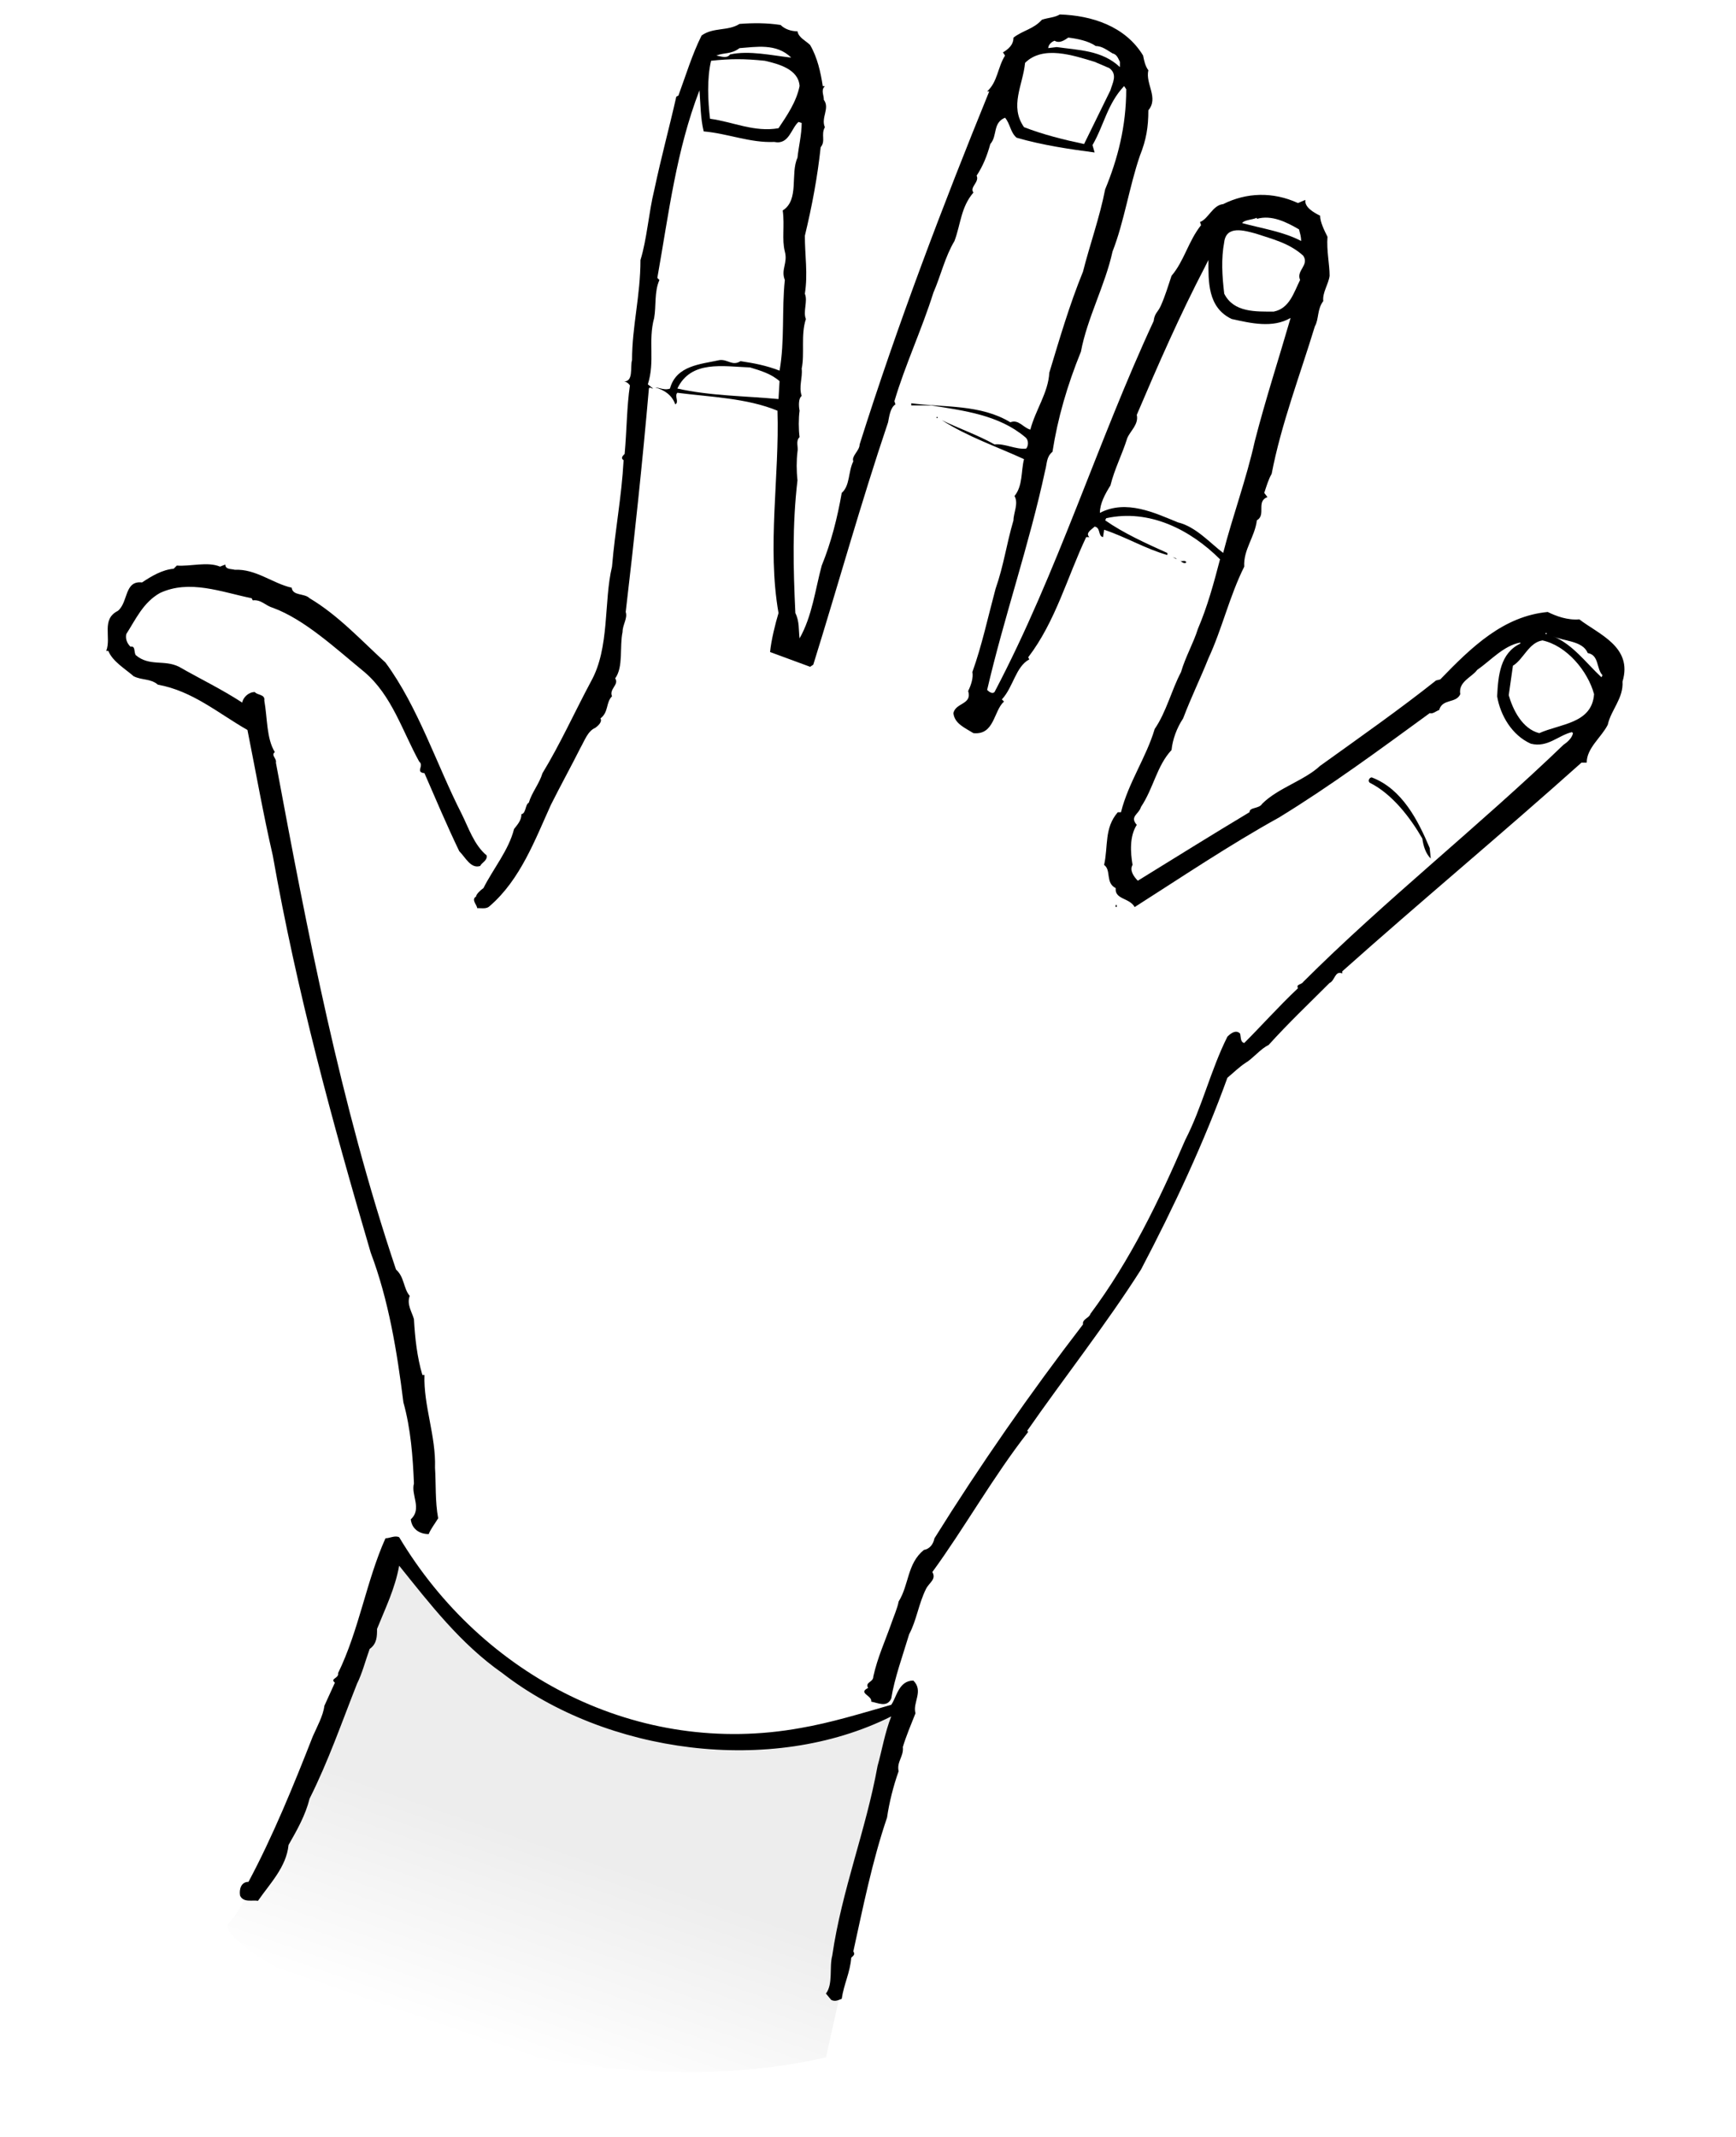 <?xml version="1.0" encoding="UTF-8"?>
<!DOCTYPE svg PUBLIC "-//W3C//DTD SVG 1.1//EN" "http://www.w3.org/Graphics/SVG/1.1/DTD/svg11.dtd">
<!-- Generator: Adobe Illustrator 14.0.0, SVG Export Plug-In . SVG Version: 6.00 Build 43363)  -->
<svg xmlns="http://www.w3.org/2000/svg" xmlns:xlink="http://www.w3.org/1999/xlink" version="1.1" x="0px" y="0px" width="184.252px" height="226.771px" viewBox="0 0 184.252 226.771" enable-background="new 0 0 184.252 226.771" xml:space="preserve"><rect fill="#FFFFFF" x="0px" y="0px" width="184.252px" height="226.771px" />
<g id="Färg">
	<linearGradient id="SVGID_1_" gradientUnits="userSpaceOnUse" x1="53.684" y1="217.797" x2="61.017" y2="196.464">
		<stop offset="0" style="stop-color:#FFFFFF" />
		<stop offset="1" style="stop-color:#EDEDED" />
	</linearGradient>
	<path fill="url(#SVGID_1_)" d="M87.667,218.333l5.333-24l3-14c0,0-7.667,5.666-19.667,5s-14-3.666-20-6.666S42,165.334,41,164.667   S39,172,39,172s-11.667,29.333-14.667,32S56.666,225.333,87.667,218.333z" />
</g>
<g id="Lager_1">
	<g>
		<path d="M121.322,5.89c0.112,0.56,0.225,1.119,0.56,1.566c-0.335,1.454,1.119,2.908,0,4.25c0,1.79-0.224,3.131-0.894,4.809    c-1.119,3.243-1.679,7.046-2.909,10.177c-0.782,3.579-2.683,7.045-3.354,10.625c-1.454,3.579-2.46,7.046-3.019,10.625    c-0.672,0.559-0.56,1.23-0.783,2.013c-1.678,7.828-4.362,15.545-6.152,23.262c0.225,0.223,0.561,0.447,0.783,0.223    c6.711-12.749,10.96-26.617,16.888-39.366c0.111-0.895,0.447-0.895,0.783-1.677c0.446-1.006,0.782-2.125,1.118-3.132    c1.342-1.566,1.789-3.69,3.132-5.368l-0.112-0.335c0.896-0.336,1.342-1.79,2.459-1.902c2.461-1.23,5.257-1.342,7.941-0.112    l0.783-0.335c-0.112,0.783,0.895,1.342,1.565,1.678c0,0.671,0.447,1.565,0.783,2.237c-0.111,1.454,0.224,2.908,0.224,4.138    c-0.112,0.895-0.782,1.79-0.672,2.684c-0.671,0.895-0.446,1.901-0.894,2.685c-1.565,5.144-3.579,10.4-4.586,15.657    c-0.335,0.559-0.559,1.342-0.783,2.013l0.336,0.447c-1.23,0.448-0.111,1.902-1.119,2.461c-0.223,1.79-1.453,3.131-1.342,4.92    c-1.565,3.132-2.348,6.599-3.801,9.73c-0.896,2.237-1.791,4.026-2.686,6.375c-0.671,1.007-1.118,2.237-1.229,3.355    c-1.566,1.678-1.901,4.026-3.243,6.04c-0.225,0.783-1.23,1.006-0.447,1.901c-0.783,1.23-0.672,2.908-0.447,4.25    c-0.336,0.559,0.111,1.229,0.559,1.677c3.804-2.349,7.94-4.921,11.854-7.27c0-0.559,1.008-0.336,1.344-0.895    c1.677-1.678,4.473-2.46,6.15-4.026c4.362-3.131,8.5-6.039,12.302-9.059l0.448-0.112c3.354-3.467,6.71-6.71,11.407-7.157    c0.895,0.447,2.124,0.894,3.354,0.783c2.014,1.565,5.703,2.907,4.585,6.598c0.112,1.79-1.229,3.02-1.565,4.585    c-0.671,1.343-2.237,2.46-2.237,4.026h-0.559c-8.499,7.605-17.111,14.763-25.386,22.144v0.224    c-0.783-0.335-0.783,0.783-1.343,1.006c-2.236,2.236-4.361,4.25-6.486,6.599c-0.783,0.335-1.678,1.454-2.461,1.901    c-0.671,0.447-1.23,1.006-1.9,1.565c-2.462,6.821-5.703,13.757-9.171,20.354c-3.69,5.814-8.276,11.631-12.078,17.11l0.11,0.112    c-3.689,4.697-6.821,10.289-10.176,14.873c0.447,0.783-0.336,1.119-0.671,1.79c-0.783,1.565-1.007,3.355-1.79,4.81    c-0.671,2.236-1.565,4.697-1.901,6.822c-0.447,1.006-1.453,0.447-2.124,0.336c0.111-0.672-1.454-0.896-0.336-1.455    c-0.336-0.67,0.56-0.559,0.56-1.229c0.447-2.014,1.23-3.691,1.9-5.592c0.224-0.671,0.672-1.677,0.783-2.349    c1.118-1.79,0.894-4.026,2.685-5.48c0.67-0.111,1.005-0.67,1.118-1.23c4.809-7.716,10.177-15.434,15.769-22.703    c-0.112-0.559,0.671-0.67,0.783-1.117c4.249-5.703,7.27-11.967,10.065-18.453c1.788-3.467,2.684-7.381,4.474-10.961    c0.334-0.334,0.894-0.782,1.342-0.334c0.111,0.334,0,0.895,0.446,1.006c1.902-1.901,3.579-3.803,5.704-5.815    c-0.223-0.448,0.336-0.335,0.56-0.671c8.499-8.499,18.677-16.552,27.624-25.163c0.335-0.223,0.894-0.671,1.005-1.229l-0.111-0.112    c-1.453,0.335-2.571,1.677-4.361,1.23c-2.014-0.895-3.243-3.02-3.579-5.033c0.112-2.237,0.336-4.585,2.461-5.592v-0.111    c-1.789,0.335-3.131,1.9-4.585,2.908c-0.56,0.782-2.014,1.229-1.79,2.572c-0.446,1.007-1.9,0.447-2.237,1.678    c-0.335,0.112-0.67,0.447-1.005,0.335c-5.369,3.914-10.514,7.717-15.993,11.072c-5.257,2.907-10.401,6.374-15.321,9.506    c-0.56-1.007-2.126-0.783-2.014-2.013c-1.118-0.56-0.447-1.901-1.23-2.46c0.447-2.014,0-3.914,1.454-5.592h0.337    c0.78-3.132,2.683-5.815,3.577-8.835c1.231-1.789,1.79-4.137,2.796-6.039c0.448-1.565,1.343-3.131,1.79-4.585    c1.006-2.349,1.678-4.809,2.349-7.381c-3.132-3.131-7.494-5.368-12.078-4.362l-0.112,0.224c1.9,1.342,4.361,2.46,6.599,3.467V58.9    c-2.349-0.67-4.361-1.901-6.711-2.684L117.073,57c-0.56-0.112-0.224-1.006-0.895-1.119c-0.336,0.335-1.007,0.671-0.56,1.119    h-0.336c-2.013,4.249-3.243,8.947-6.151,12.749l0.113,0.224c-1.454,0.783-1.678,2.907-2.909,4.25l0.225,0.224    c-1.118,1.006-1.007,3.579-3.243,3.355c-0.896-0.56-2.014-1.007-2.126-2.125c0.225-1.119,2.014-0.895,1.566-2.349    c0.336-0.671,0.56-1.454,0.447-2.013c1.007-2.796,1.678-5.927,2.461-8.834c0.895-2.572,1.118-4.585,1.901-7.27    c0-0.783,0.56-1.79,0.111-2.572c0.895-1.119,0.671-2.572,1.007-3.914c-2.908-1.342-5.928-2.349-8.724-4.138    c1.565,0.783,3.803,1.565,5.592,2.572c1.119-0.112,2.237,0.559,3.356,0.447c0.222-0.224,0.335-0.895-0.113-1.23    c-2.796-2.349-6.486-2.796-9.952-3.355h-2.126v-0.224c3.579,0.447,7.381,0.112,10.514,2.013c0.895-0.336,1.341,0.56,2.124,0.783    c0.559-2.125,1.9-3.914,2.013-6.039c1.118-3.69,2.125-7.157,3.579-10.736c0.671-2.684,1.79-5.815,2.349-8.723    c1.342-3.243,2.237-6.711,2.237-10.625l-0.225-0.336c-1.789,1.902-2.125,4.139-3.354,6.263l0.224,0.783    c-2.573-0.336-5.592-0.783-8.276-1.566c-0.67-0.559-0.67-1.454-1.229-2.125c-1.342,0.559-0.783,1.901-1.566,2.796    c-0.336,1.23-0.783,2.348-1.453,3.355c0.335,0.671-0.783,1.23-0.336,1.79c-1.343,1.565-1.343,3.355-2.014,5.145    c-1.006,1.677-1.454,3.69-2.237,5.48c-1.229,3.914-3.018,7.716-4.137,11.52l0.111,0.335c-0.559,0.335-0.67,1.342-0.783,1.901    c-2.907,8.611-5.256,17.111-7.939,25.723l-0.335,0.224l-4.251-1.566c0.113-1.23,0.56-3.02,0.896-4.138    c-1.231-7.045,0.111-14.539-0.112-21.472c-3.243-1.343-7.156-1.454-10.624-1.901c-0.336,0.335,0.223,1.006-0.225,1.23    c-0.335-1.007-1.229-1.566-2.124-1.79c0.446,0,1.006,0.336,1.565,0.111c0.672-2.46,3.243-2.572,5.256-3.02    c0.895-0.111,1.342,0.671,2.237,0.112c1.453,0.224,2.684,0.447,4.138,1.007c0.56-3.131,0.224-6.486,0.56-9.618    c-0.448-1.118,0.335-1.789,0-3.02c-0.336-1.342,0-2.684-0.224-4.361c1.789-1.119,0.783-3.915,1.566-5.592    c0.111-1.119,0.446-2.46,0.446-3.691l-0.335-0.111c-0.783,0.671-1.007,2.46-2.573,2.125c-2.571,0.111-4.921-0.896-7.492-1.119    c-0.336-1.342-0.336-2.908-0.447-4.361c-2.46,6.374-3.243,12.973-4.473,19.906l0.222,0.224c-0.559,1.229-0.335,2.796-0.559,4.025    c-0.671,2.461,0.112,4.585-0.671,7.046l0.56,0.447c-0.225,0-0.335-0.224-0.448,0c-0.67,7.717-1.564,16.104-2.46,23.71    c0.224,0.67-0.335,1.342-0.335,2.125c-0.336,1.565,0.112,3.691-0.782,4.921c0.446,0.671-0.672,1.118-0.337,1.901    c-0.671,0.67-0.335,1.677-1.229,2.348c0.224,0.335-0.225,0.783-0.56,1.007c-0.783,0.335-1.118,1.342-1.566,2.125    c-0.895,1.79-2.124,4.026-3.131,6.039c-1.677,3.691-3.242,7.941-6.486,10.736c-0.335,0.335-0.782,0.224-1.343,0.224    c0-0.335-0.67-0.895-0.111-1.23c0-0.224,0.447-0.671,0.783-0.895c1.006-2.013,2.685-4.026,3.243-6.263    c0.335-0.447,0.783-0.894,0.783-1.565c0,0-0.111,0-0.225,0c0.783,0.112,0.56-1.007,1.008-1.23    c0.335-1.119,1.118-2.013,1.453-3.131c1.901-3.131,3.355-6.375,5.144-9.73c2.015-3.578,1.344-8.499,2.237-12.19    c0.337-4.026,1.007-7.269,1.231-11.295c-0.336-0.223-0.112-0.447,0.11-0.67c0.225-2.461,0.225-5.033,0.56-7.27    c-0.224-0.336-0.56-0.448-0.782-0.448c1.23,0.225,0.782-1.565,1.006-2.236c0-3.578,0.895-6.821,0.895-10.624    c0.672-2.125,0.895-5.145,1.454-7.381c0.783-3.69,1.566-6.487,2.35-9.954l0.223-0.112c0.782-2.125,1.454-4.361,2.46-6.375    c1.23-0.895,2.796-0.447,4.026-1.23c1.454-0.112,2.907-0.112,4.361,0.111c0.448,0.447,1.119,0.672,1.791,0.672    c0.111,0.671,0.894,1.006,1.342,1.454c0.782,1.342,1.118,2.907,1.341,4.361h0.225c-0.447,0.448-0.112,0.896-0.112,1.455    c0.671,0.895-0.335,1.901,0.112,2.908c-0.447,0.783,0.111,1.454-0.447,2.125c-0.336,3.131-0.896,6.151-1.678,9.395    c0,2.125,0.335,4.026,0,6.151c0.335,0.783-0.224,1.901,0.111,2.684c-0.56,1.677-0.111,3.691-0.447,5.256    c0.112,1.006-0.335,1.901,0,2.908c-0.335,0.223-0.335,1.006-0.224,1.566c-0.111,0.783-0.111,2.013,0,2.796    c-0.447,0.447-0.111,1.006-0.223,1.565c-0.113,0.895-0.113,2.013,0,3.02c-0.561,4.809-0.449,9.282-0.225,14.091    c0.447,0.895,0.336,1.789,0.447,2.685c1.341-2.349,1.678-5.256,2.349-7.717c1.007-2.46,1.678-5.144,2.125-7.717    c0.895-0.783,0.671-2.236,1.229-3.354c-0.223-0.56,0.671-1.119,0.671-1.79c4.027-12.75,8.836-25.387,13.757-37.465h-0.225    c1.119-1.006,1.119-2.572,1.902-3.803l-0.224-0.335c0.559-0.336,1.118-0.783,1.118-1.565c1.006-0.783,2.125-0.896,3.02-1.902    c0.67-0.224,1.341-0.224,1.9-0.559C115.843,1.64,119.422,2.759,121.322,5.89z" />
		<path fill="#FFFFFF" d="M116.29,4.883c0.671,0,1.23,0.448,1.789,0.783c0.447,0.112,0.56,0.447,0.783,0.895V7.12    c-1.901-1.789-4.36-1.789-6.71-2.125l-0.896,0.112c0-0.336,0.336-0.672,0.671-0.783c0.56,0.335,1.119-0.112,1.455-0.335    C114.277,4.1,115.507,4.325,116.29,4.883z" />
		<path fill="#FFFFFF" d="M83.97,6.114c-2.014-0.224-4.474-0.783-6.486-0.335c-0.336,0.447-0.895,0.224-1.454,0.111    c0.895-0.335,1.566-0.111,2.46-0.782C80.168,4.996,82.404,4.548,83.97,6.114z" />
		<path fill="#FFFFFF" d="M117.743,7.232c0.896,0.671,0.336,1.565,0.113,2.349l-2.796,5.703c-2.125-0.447-4.362-1.006-6.375-1.789    c-1.566-2.237-0.112-4.473,0.111-6.822c1.901-1.901,5.146-0.783,7.382-0.112L117.743,7.232z" />
		<path fill="#FFFFFF" d="M84.864,9.133c-0.336,1.678-1.342,3.132-2.236,4.474c-2.573,0.447-4.81-0.671-7.269-1.006    c-0.225-1.901-0.337-4.25,0.111-6.151c2.013-0.224,3.579-0.224,5.703,0C82.628,6.785,84.753,7.344,84.864,9.133z" />
		<path fill="#FFFFFF" d="M133.4,23.225c1.566-0.447,3.132,0.336,4.474,1.119c0.113,0.447,0.225,0.783,0.225,1.23    c-1.902-1.006-4.25-1.342-6.263-1.901c0.223-0.335,1.006-0.335,1.564-0.56V23.225z" />
		<path fill="#FFFFFF" d="M138.322,27.139c0.67,1.006-0.782,1.565-0.335,2.572c-0.672,1.342-1.119,3.019-2.796,3.355    c-1.902,0-4.251,0.111-5.257-1.901c-0.224-1.901-0.335-3.69,0-5.48c0.224-1.79,2.124-1.23,3.354-0.895    C134.967,25.35,136.868,25.797,138.322,27.139z" />
		<path fill="#FFFFFF" d="M130.718,33.849c2.013,0.447,4.36,1.006,6.262-0.112c-1.229,4.25-2.685,8.724-3.802,13.085    c-0.896,4.026-2.349,7.94-3.356,11.854c-1.341-1.006-2.907-2.796-4.808-3.243c-2.461-1.007-5.479-2.461-8.275-1.007    c0-1.006,0.559-2.013,1.118-2.908c0.446-1.789,1.229-3.243,1.789-5.032c0.335-0.783,1.229-1.454,1.007-2.461    c2.236-5.256,4.585-10.624,7.27-15.769l0.336-0.671C128.258,29.823,128.145,32.619,130.718,33.849z" />
		<path fill="#FFFFFF" d="M82.739,40.447l-0.111,1.902c-3.578-0.335-7.269-0.335-10.736-1.119c1.453-3.02,4.809-2.348,7.717-2.236    C80.727,39.329,81.846,39.665,82.739,40.447z" />
		<path d="M97.726,43.355l0.447,0.224L97.726,43.355z" />
		<path d="M98.62,44.026h0.225H98.62z" />
		<rect x="99.403" y="44.25" width="0.111" height="0.112" />
		<polygon points="124.901,59.348 124.454,59.124 124.789,59.236   " />
		<path d="M125.908,59.684c-0.224,0.224-0.56-0.112-0.671-0.224C125.349,59.684,125.797,59.348,125.908,59.684z" />
		<path d="M23.914,59.907c0,0.559,0.671,0.447,1.006,0.559c2.236-0.112,4.027,1.454,6.04,1.901c0.111,0.896,1.342,0.559,1.9,1.119    c3.02,1.79,5.48,4.473,8.052,6.822c3.468,4.698,5.48,10.96,8.053,15.993c0.783,1.566,1.342,3.355,2.685,4.473    c0.111,0.559-0.56,0.783-0.672,1.118c-1.006,0.336-1.565-0.894-2.236-1.565c-1.342-2.796-2.572-5.704-3.691-8.276    c-1.005-0.112,0-0.783-0.559-1.23c-1.789-3.244-2.907-7.045-5.815-9.506c-3.131-2.572-6.374-5.591-9.729-6.822    c-0.783-0.223-1.232-0.895-2.126-0.783l-0.111-0.224c-3.244-0.671-6.599-2.013-9.729-0.56c-1.791,1.007-2.572,2.796-3.579,4.361    c-0.111,0.56,0.11,1.007,0.447,1.342c0.56-0.112,0.335,0.56,0.56,0.895c1.453,1.231,3.019,0.448,4.585,1.231    c2.348,1.342,4.473,2.348,6.71,3.802c0.111-0.559,0.67-1.118,1.342-1.118c0.224,0.336,1.119,0.224,1.006,0.895    c0.337,1.901,0.225,4.026,1.118,5.48c-0.446,0.335,0.225,0.671,0.112,1.118c3.356,18.006,6.822,36.124,12.749,53.793    c0.896,0.782,0.783,2.013,1.455,2.795c-0.336,0.896,0.223,1.679,0.447,2.461c0.112,2.014,0.334,4.025,0.894,5.928h0.224    c-0.111,3.243,1.231,6.486,1.119,9.842c0.112,1.678,0,3.578,0.335,5.367c-0.335,0.561-0.782,1.119-1.005,1.678    c-1.008,0-1.791-0.559-1.902-1.565c1.229-1.118,0-2.572,0.336-3.802c-0.112-2.797-0.336-5.816-1.119-8.611    c-0.671-5.369-1.564-10.849-3.467-15.881c-4.138-14.092-7.828-27.624-10.399-42.163c-1.008-4.361-1.791-8.835-2.685-13.308    c-3.132-1.79-5.815-4.138-9.507-4.809c-0.783-0.671-1.678-0.447-2.572-0.895c-0.894-0.783-2.236-1.566-2.685-2.685h-0.223    c0.559-1.454-0.561-3.354,1.23-4.25c1.118-0.895,0.67-3.243,2.571-3.02c1.008-0.671,2.126-1.342,3.355-1.454l0.335-0.336    c1.454,0.112,3.243-0.447,4.587,0.112L23.914,59.907z" />
		<rect x="164.044" y="67.177" fill="#FFFFFF" width="0.111" height="0.111" />
		<path fill="#FFFFFF" d="M168.518,69.301c1.229,0.223,0.896,1.678,1.565,2.349l-0.111,0.223c-1.678-1.565-3.021-3.467-5.145-4.361    C165.946,68.071,167.959,67.959,168.518,69.301z" />
		<path fill="#FFFFFF" d="M169.188,73.663c-0.225,3.131-3.579,3.131-5.816,4.139c-1.788-0.448-2.795-2.461-3.241-4.026l0.446-3.132    c1.118-0.67,1.678-2.46,3.132-2.684C166.281,68.518,168.518,71.202,169.188,73.663z" />
		<path d="M151.743,89.991l0.11,1.118c-0.559-0.559-0.782-1.342-0.894-2.125c-1.23-2.125-3.132-4.697-5.592-5.928    c-0.225-0.223,0-0.559,0.223-0.559C148.834,83.728,150.512,87.083,151.743,89.991z" />
		<rect x="118.415" y="96.03" width="0.111" height="0.224" />
		<path d="M42.367,163.132c8.835,14.763,25.386,23.373,42.608,20.242c3.244-0.559,6.486-1.565,9.618-2.461    c0.56-0.782,0.783-2.571,2.349-2.571c1.119,1.118-0.111,2.349,0.225,3.467c-0.448,1.118-1.007,2.46-1.343,3.579    c0.112,1.006-0.671,1.564-0.447,2.572c-0.56,1.565-1.006,3.355-1.23,4.92c-1.565,4.586-2.571,9.618-3.579,14.203    c0.225,0.336,0,0.447-0.223,0.671c-0.112,1.565-0.783,2.796-1.007,4.362c-0.336,0.111-0.672,0.336-1.118,0.111l-0.56-0.671    c0.782-1.007,0.336-2.796,0.672-4.026c1.006-6.934,3.578-13.309,4.809-20.13c0.447-1.565,0.783-3.579,1.453-5.257    c-12.748,6.375-30.308,3.914-41.267-4.585c-4.474-3.132-7.718-7.382-10.96-11.407c-0.447,2.46-1.455,4.475-2.35,6.71    c0,0.782,0,1.565-0.783,2.125c-0.446,1.23-0.782,2.572-1.341,3.69c-1.677,4.25-3.021,8.164-5.033,12.19    c-0.447,1.79-1.342,3.354-2.236,4.921c-0.224,2.348-2.014,4.138-3.243,5.927c-0.56-0.111-1.566,0.225-1.901-0.559    c-0.111-0.671,0.111-1.454,0.894-1.454c2.574-4.809,4.811-10.289,6.823-15.434c0.446-1.006,1.118-2.236,1.229-3.243l1.119-2.46    c-0.56-0.447,0.447-0.447,0.335-1.007c2.236-4.585,3.02-9.841,5.032-14.315C41.359,163.243,41.92,162.907,42.367,163.132z" />
	</g>
</g>
</svg>
